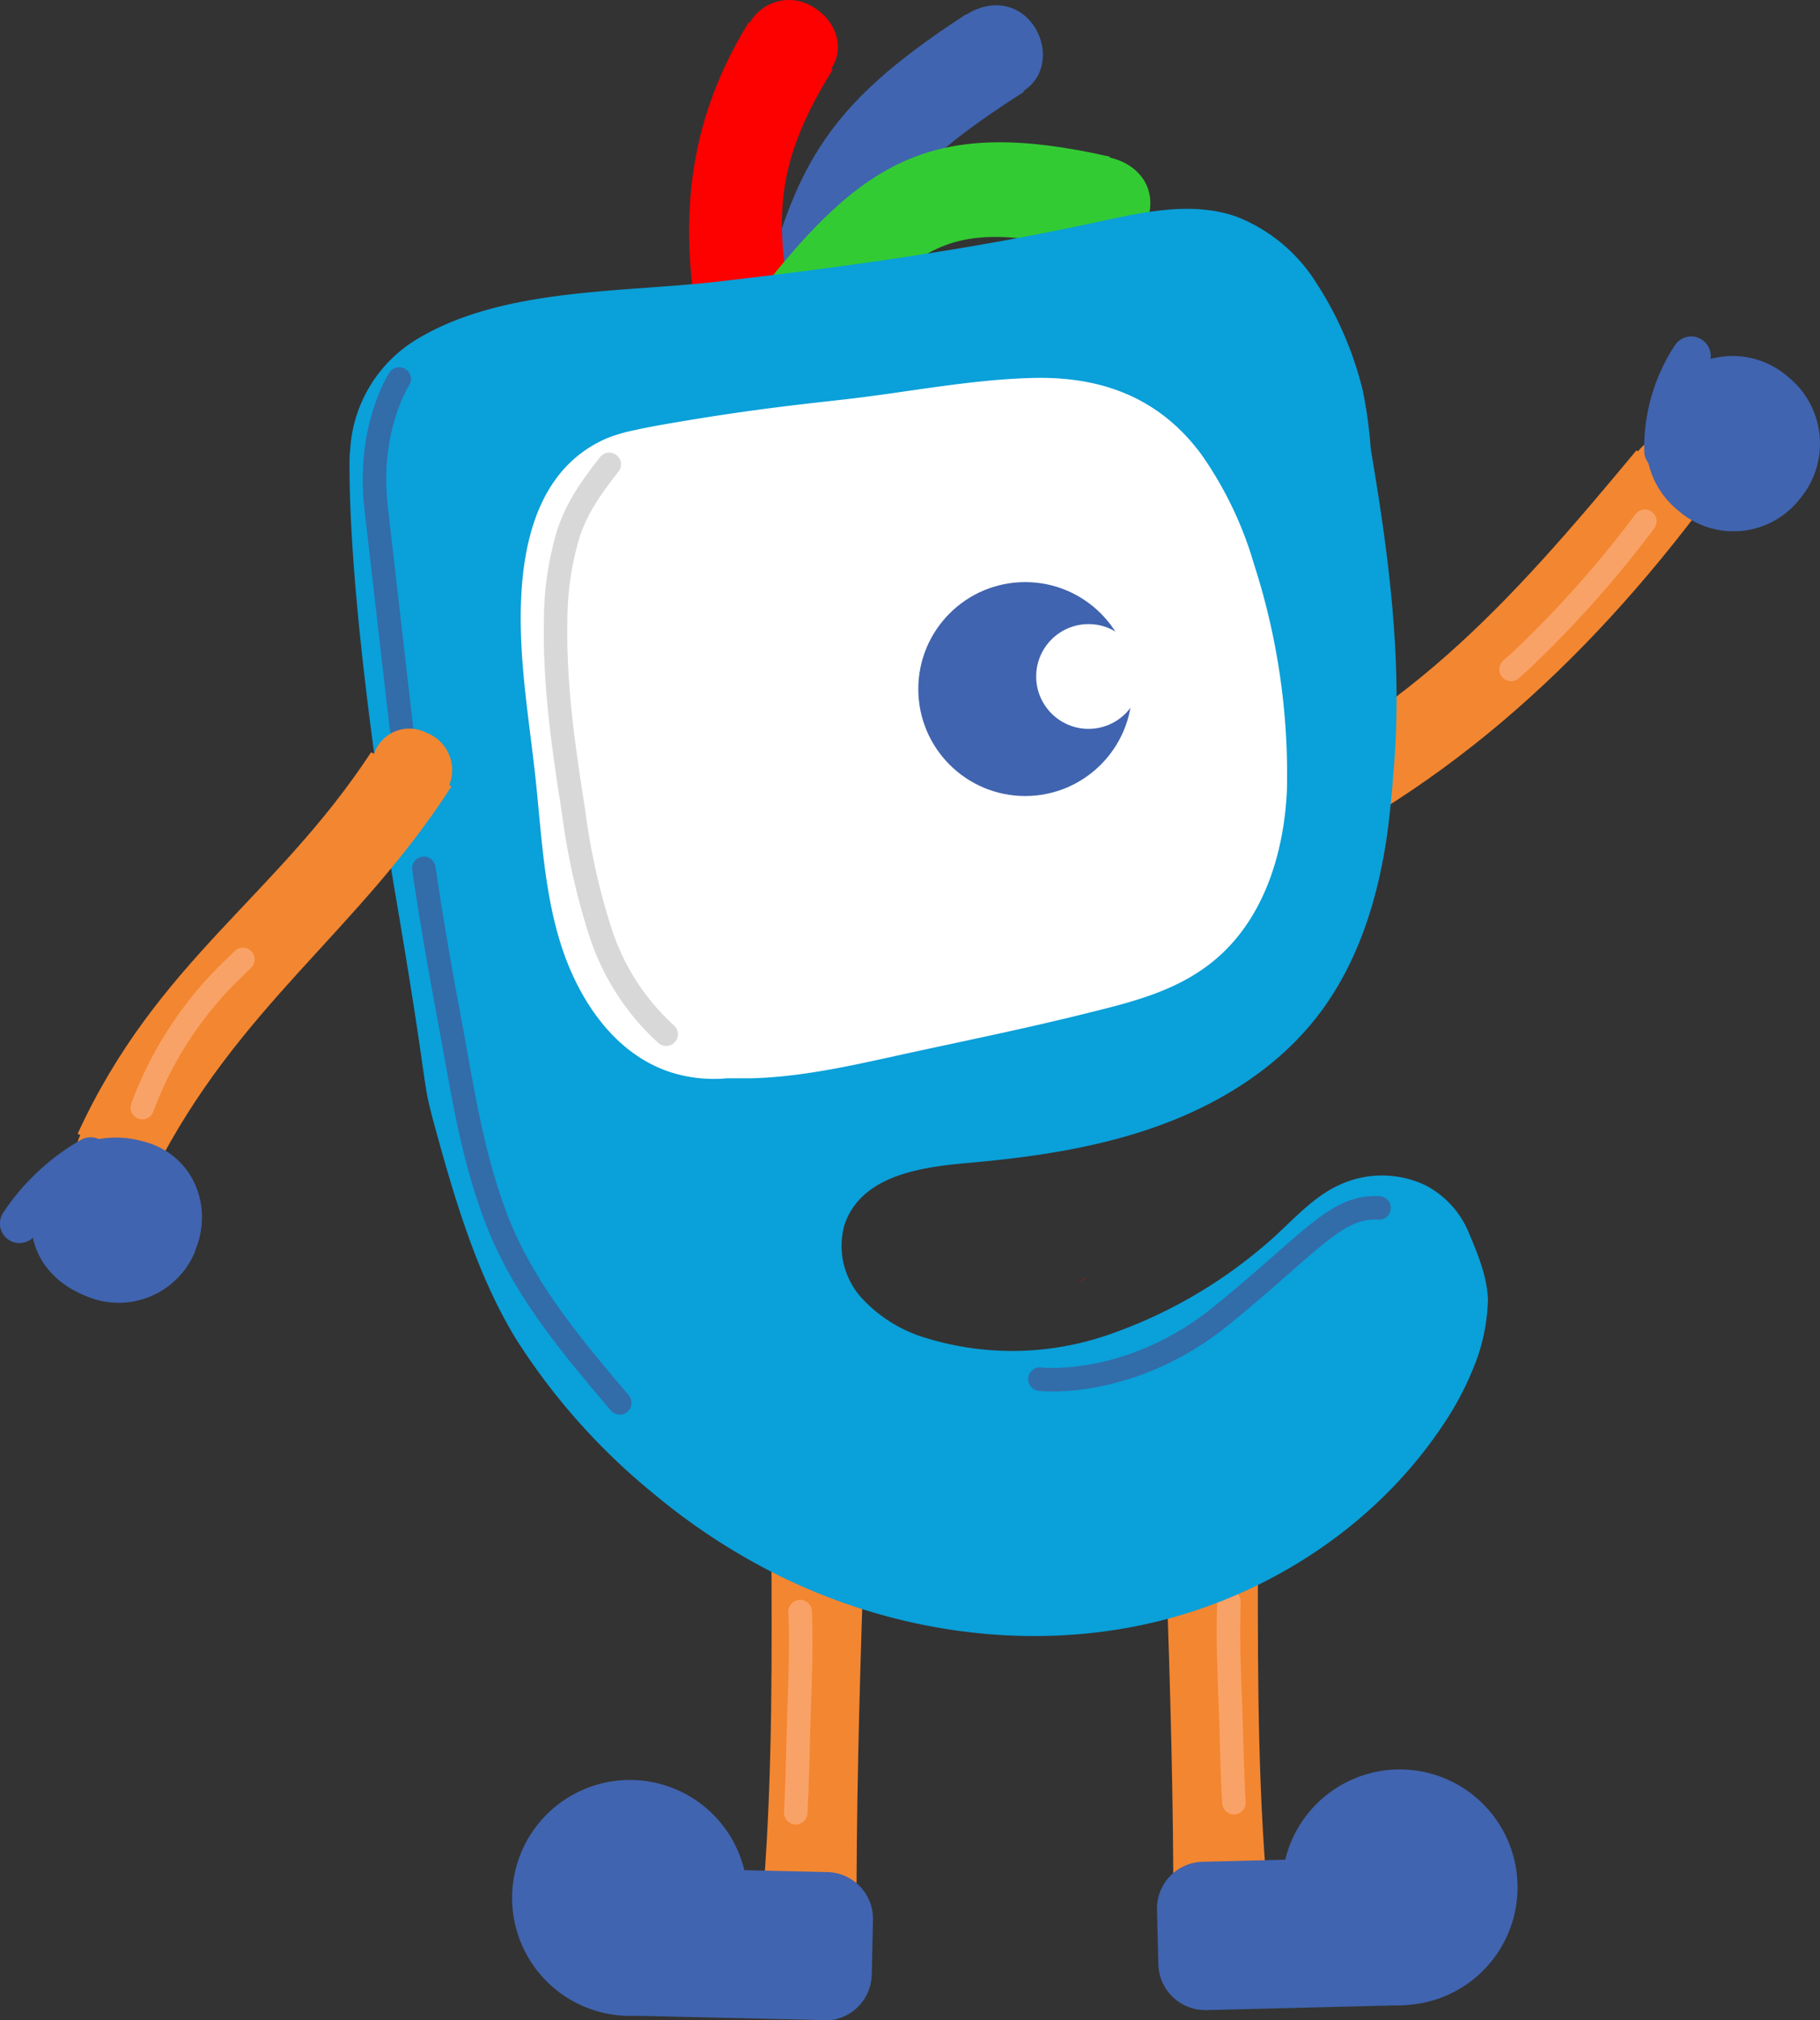 <svg xmlns="http://www.w3.org/2000/svg" viewBox="0 0 230.2 255.35"><rect x="0" y="0" width="230.2" height="255.35" fill="#333333" stroke="none"/><defs><style>.cls-1{fill:#f38630;}.cls-10,.cls-11,.cls-2,.cls-5{fill:none;stroke-linecap:round;stroke-linejoin:round;}.cls-2{stroke:#f9a267;}.cls-10,.cls-11,.cls-2{stroke-width:2.97px;}.cls-3{fill:#4064af;}.cls-4{fill:#131f35;}.cls-5{stroke:#4064af;stroke-width:4.94px;}.cls-6{fill:#fd0000;}.cls-7{fill:#33cb33;}.cls-8{fill:#0aa0d9;}.cls-9{fill:#fff;}.cls-10{stroke:#3c5f9e;opacity:0.8;}.cls-11{stroke:#d8d8d8;}.cls-12{fill:#ff0606;}</style></defs><title>EeeBee_standing</title><g id="Layer_2" data-name="Layer 2"><g id="Layer_1-2" data-name="Layer 1"><path class="cls-1" d="M148.38,236.77c3.91,0,7.81.07,11.72.06-1.13-14.62-1-29.23-1-43.9-3.94.13-7.86.2-11.78.55.52,14.39,1,28.89,1.08,43.29"/><path class="cls-1" d="M148.59,236.8a5.5,5.5,0,0,0,5.73,5.65,5.4,5.4,0,0,0,5.59-5.6,5.79,5.79,0,0,0-5.73-5.8c-3.3-.1-5.5,2.48-5.59,5.75"/><path class="cls-1" d="M147.5,193.44a5.7,5.7,0,0,0,5.91,5.62,5.77,5.77,0,0,0,5.5-6.13,5.71,5.71,0,0,0-11.41.51"/><path class="cls-2" d="M155.45,202.45c-.18,4.26,0,8.63.17,12.87s.21,8.34.45,12.55"/><path class="cls-3" d="M152.51,254.09l24.82-.62a5.9,5.9,0,0,0,5.75-6l-.17-7a5.92,5.92,0,0,0-6-5.75l-24.82.62a5.92,5.92,0,0,0-5.75,6.05l.17,6.94a5.93,5.93,0,0,0,6,5.75"/><path class="cls-3" d="M162.15,238.94a14.9,14.9,0,1,0,14.53-15.27,14.91,14.91,0,0,0-14.53,15.27"/><path class="cls-1" d="M108.35,238c-3.9,0-7.81.08-11.72.08,1.1-14.62,1-29.23.93-43.9,3.94.12,7.86.18,11.78.53-.49,14.39-.94,28.89-1,43.29"/><path class="cls-1" d="M108.14,238.05a5.49,5.49,0,0,1-5.72,5.66,5.39,5.39,0,0,1-5.59-5.59,5.78,5.78,0,0,1,5.71-5.81c3.3-.1,5.51,2.47,5.6,5.74"/><path class="cls-1" d="M109.14,194.69a5.7,5.7,0,0,1-5.9,5.63,5.78,5.78,0,0,1-5.51-6.12,5.71,5.71,0,0,1,11.41.49"/><path class="cls-2" d="M101.2,203.71c.19,4.27,0,8.64-.14,12.88s-.19,8.34-.41,12.55"/><path class="cls-3" d="M104.26,255.35l-24.82-.57a5.91,5.91,0,0,1-5.77-6l.16-6.94a5.92,5.92,0,0,1,6-5.77l24.83.57a5.91,5.91,0,0,1,5.76,6l-.16,7a5.92,5.92,0,0,1-6,5.76"/><path class="cls-3" d="M94.59,240.22A14.91,14.91,0,1,1,80,225a14.9,14.9,0,0,1,14.56,15.24"/><path class="cls-1" d="M153.23,101.33c1.38,3.36,2.74,6.73,4.11,10.09,24.35-10.3,42.94-27.24,58.64-48.29q-4.46-3.14-9-6.2c-16.33,19.65-29.61,34.52-53.79,44.4"/><path class="cls-1" d="M153.3,101.52a5.18,5.18,0,0,0-2.7,7,5.13,5.13,0,0,0,9.47-3.93c-1.19-2.71-3.93-4.22-6.77-3"/><path class="cls-1" d="M207.16,57.08c-1.87,2.48-1.19,5.5,1.27,7.35a5.17,5.17,0,0,0,7.4-1.35,4.68,4.68,0,0,0-1.1-7,5.39,5.39,0,0,0-7.57,1"/><path class="cls-3" d="M227.61,63.11a10.84,10.84,0,0,0-1.46-15.48,10.63,10.63,0,0,0-15.35,1.42,10.85,10.85,0,0,0,1.46,15.48,10.63,10.63,0,0,0,15.35-1.42"/><path class="cls-4" d="M210.44,57a21.12,21.12,0,0,1,3.47-12"/><path class="cls-5" d="M210.44,57a21.12,21.12,0,0,1,3.47-12"/><path class="cls-2" d="M208.05,65.89a139.17,139.17,0,0,1-15.3,17.25c-.5.48-1.11,1-1.63,1.48"/><path class="cls-3" d="M107.35,44.38c-3.95-1-8-1.65-11.91-2.63,4.59-20.42,8.62-28.16,26.7-39.91,2.49,3.24,5,6.47,7.38,9.76C113.49,21.92,110.81,26.2,107.35,44.38Z"/><path class="cls-3" d="M107.23,44.36a6,6,0,0,1-7.37,4.43,5.64,5.64,0,0,1-4.33-7c.69-3.28,3.63-5.61,6.86-4.66S107.89,41,107.23,44.36Z"/><path class="cls-3" d="M129.46,11.49a7.26,7.26,0,0,1-9.3-1.21c-2.4-2.71-.89-6.49,2-8.39S128.53.28,130.57,3,132.37,9.66,129.46,11.49Z"/><path class="cls-6" d="M100.46,40.38c-4,.7-7.95,1.56-11.94,2.25-2.71-14.53-1.71-27,6.2-39.84,3.51,2.07,7,4.09,10.61,6C98.24,20.19,97.66,27.5,100.46,40.38Z"/><path class="cls-6" d="M100.23,40.45c.74,3.32-1.62,6.13-4.89,6.74a5.57,5.57,0,0,1-6.65-4.58,5,5,0,0,1,4.46-6.23C96.32,36,99.5,37.13,100.23,40.45Z"/><path class="cls-6" d="M105.14,8.68c-1.88,2.84-5.16,3.21-8.15,1.79a5.09,5.09,0,0,1-2.16-7.59A5.71,5.71,0,0,1,102.72.81C105.6,2.43,107,5.85,105.14,8.68Z"/><path class="cls-7" d="M105.35,44.89c-3.17-2.55-6.48-4.93-9.62-7.51C109.23,20,118.2,14.79,140.36,19.8c-.45,4.1-1,8.17-1.61,12.25C120.84,27.38,115.72,30,105.35,44.89Z"/><path class="cls-3" d="M105.14,44.75c-2,2.76-5.86,2.7-8.52.65s-2.78-5.29-.79-7.92,5.54-3.7,8-1.41S107.19,42,105.14,44.75Z"/><path class="cls-7" d="M138.81,31.8a7.54,7.54,0,0,1-5.65-7.64c.11-3.65,3.84-5,7.18-4.25s5.59,3.31,5.09,6.7S142.23,32.68,138.81,31.8Z"/><path class="cls-8" d="M44.21,58.32C44.09,78.54,50,113,50,113c4.38,25.69,3.26,23,4.85,28.85,2.52,9.25,5.37,19.12,10.39,27.36a81.73,81.73,0,0,0,17.52,19.67,80.64,80.64,0,0,0,15.88,10.34c14,6.88,30.26,9.39,45.54,6.24s29.43-12.12,38.15-25.06a39.06,39.06,0,0,0,4.12-7.7,24,24,0,0,0,1.75-8.44c-.1-2.85-1.26-5.7-2.38-8.34a11.79,11.79,0,0,0-5.58-6.12,12.79,12.79,0,0,0-11,.06c-3.63,1.69-6.44,5.24-9.51,7.74a60.88,60.88,0,0,1-19.91,11.25,37.21,37.21,0,0,1-22.63.3,18,18,0,0,1-8.29-5.17,9.81,9.81,0,0,1-2.06-9.24c2.23-6.37,10.13-7.25,15.83-7.76,8.14-.72,16.3-1.92,24-4.72s14.89-7.29,19.91-13.74c5.31-6.81,7.89-15.4,9-24q.41-3.31.65-6.67c1.26-14-.55-27.5-2.85-41.08a57,57,0,0,0-1-7.35,43.77,43.77,0,0,0-5.88-13.64,20.88,20.88,0,0,0-10.09-8.39c-5.68-2-11.91-.56-17.79.71-15.74,3.41-31.7,5.64-47.69,7.48C78.82,37,63.86,36.33,53,42.72a17.5,17.5,0,0,0-8.7,14C44.22,57.46,44.21,58.05,44.21,58.32Z"/><path class="cls-9" d="M107.07,50.46c-4.92.56-11.62,1.24-21,2.83-2.54.42-4.44.77-5.92,1.11a19.48,19.48,0,0,0-3.39,1c-10.14,4.38-11.31,16.64-10.8,26.32.29,5.6,1.18,11.14,1.78,16.72.75,7,1.06,14.09,3.16,20.8,2.19,7,6.75,14,14,16.32a18.1,18.1,0,0,0,7.09.74c1,0,2,0,3.07,0,6.13-.16,12.22-1.5,18.2-2.82,7.81-1.72,15.61-3.28,23.38-5.2,6.39-1.58,12.77-3,17.77-7.6,5.62-5.18,8-13.07,8.36-20.71a86.15,86.15,0,0,0-4.15-28.63A46.87,46.87,0,0,0,152,57.51c-5.33-7.27-12.74-10-21.58-9.73C122.64,48,114.84,49.57,107.07,50.46Z"/><path class="cls-10" d="M131.53,174.33c.45.08,11.7,1.13,23-8.06s14.5-13.94,19.9-13.58"/><path class="cls-10" d="M50.5,47.91s-4.08,6.18-2.93,16.25,3.21,27.92,3.21,27.92"/><path class="cls-10" d="M53.61,109.76c.89,6.12,1.94,12.22,3.09,18.3,1.72,9.11,3,18.65,6.59,27.27,3.45,8.27,9.34,15.22,15.1,22"/><path class="cls-11" d="M77.06,58.7c-2.18,2.8-4.09,5.39-5.19,8.83a38.34,38.34,0,0,0-1.59,10.85c-.17,8.13,1,16.21,2.27,24.24a84.92,84.92,0,0,0,3.38,15.17,29.8,29.8,0,0,0,8.33,12.94"/><path class="cls-12" d="M137.68,161.38l-1.32.75A9.41,9.41,0,0,1,137.68,161.38Z"/><path class="cls-1" d="M46.93,95.1c3.35,1.55,6.77,2.88,10.18,4.29-11.84,18.43-26.94,27.71-37.62,48.79-3.31-1.43-6.47-3.23-9.67-4.87,10.07-21.9,25.06-29.86,37.11-48.21"/><path class="cls-1" d="M47.32,95.25a4.72,4.72,0,0,1,6.61-2.63,5.05,5.05,0,0,1,2.88,6.65c-1,2.82-3.72,3.46-6.33,2.28s-4.33-3.48-3.16-6.3"/><path class="cls-1" d="M10.19,143.41c1.38-2.79,3.93-3.46,6.79-2.22s3.58,4,2.29,6.79a4.46,4.46,0,0,1-6.51,2.22c-2.65-1.33-3.95-4-2.57-6.79"/><path class="cls-3" d="M24.68,158.19a10.45,10.45,0,0,1-14,5.55c-5.65-2.31-8.24-7.77-5.78-13.48s8.19-7.65,13.93-5.77,8.2,8.17,5.81,13.7"/><path class="cls-4" d="M11.46,146.23a26.76,26.76,0,0,0-9,8.43"/><path class="cls-5" d="M11.46,146.23a26.76,26.76,0,0,0-9,8.43"/><path class="cls-2" d="M18,140a46.86,46.86,0,0,1,11.31-17.35l1.41-1.37"/><circle class="cls-3" cx="129.67" cy="87.1" r="13.52"/><circle class="cls-9" cx="137.68" cy="85.51" r="6.62"/></g></g></svg>
